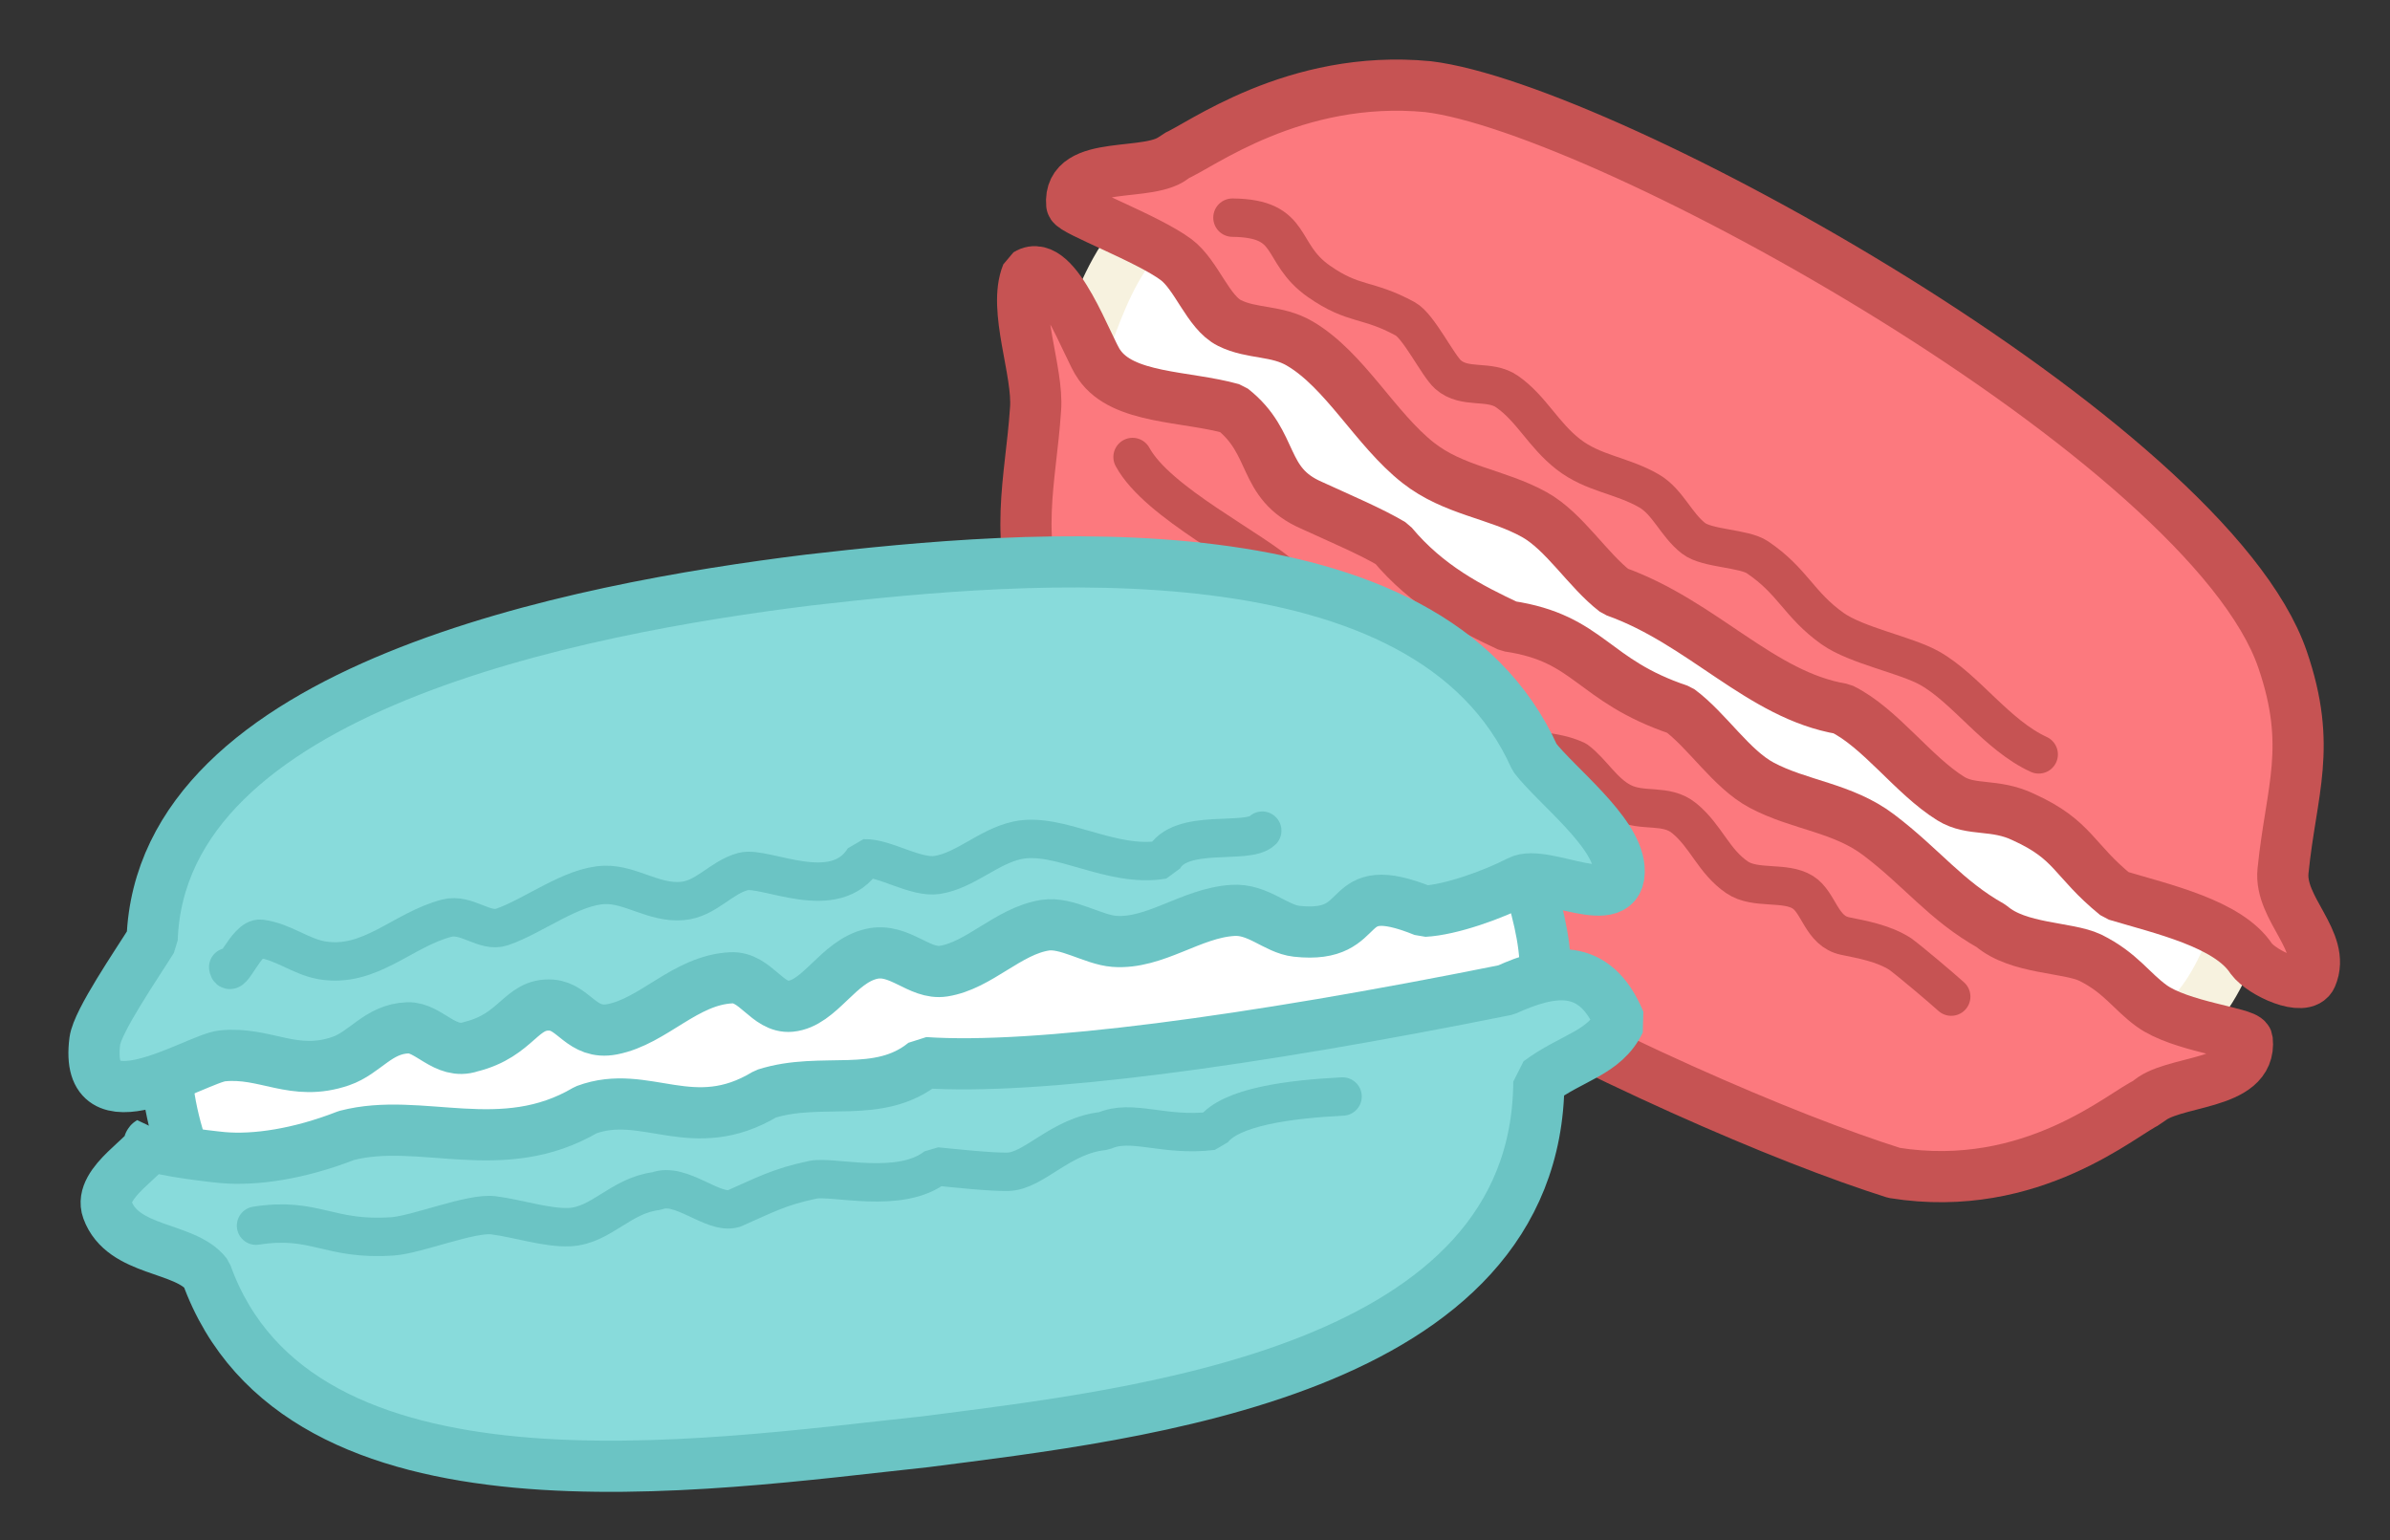 <?xml version="1.0" standalone="no"?>
<!DOCTYPE svg PUBLIC "-//W3C//DTD SVG 20010904//EN" "http://www.w3.org/TR/2001/REC-SVG-20010904/DTD/svg10.dtd">
<!-- Created using Krita: https://krita.org -->
<svg xmlns="http://www.w3.org/2000/svg" 
    xmlns:xlink="http://www.w3.org/1999/xlink"
    xmlns:krita="http://krita.org/namespaces/svg/krita"
    xmlns:sodipodi="http://sodipodi.sourceforge.net/DTD/sodipodi-0.dtd"
    width="934pt"
    height="602pt"
    viewBox="0 0 934 602">
<rect x="0" y="0" width="934" height="602" fill="#333333" stroke="none"/>
<defs/>
<path id="shape0" transform="matrix(1 0.001 -0.001 1 416.554 75.237)" fill="#ffffff" fill-rule="evenodd" stroke="#f7f2df" stroke-width="20" stroke-linecap="square" stroke-linejoin="bevel" d="M51.072 0C15.309 17.464 12.32 52.101 0 76.377C30.891 93.973 405.544 322.791 424.131 332.442C450.149 320.243 456.444 292.714 467.171 262.229C447.832 245.184 75.677 15.896 51.072 0Z" sodipodi:nodetypes="ccccc"/><path id="shape1" transform="matrix(1 0.011 -0.011 1 419.287 31.874)" fill="#fc797e" fill-rule="evenodd" stroke="#c65353" stroke-width="20" stroke-linecap="square" stroke-linejoin="bevel" d="M40.322 28.728C31.266 37.784 -1.763 29.636 0.074 48.001C0.312 50.385 30.069 61.062 41.139 69.181C49.145 75.052 53.828 89.642 62.25 93.698C71.123 97.97 80.665 96.194 89.763 101.393C107.545 111.554 119.67 134.514 136.549 147.498C150.582 158.294 167.447 159.27 182.176 167.248C193.998 173.652 203.236 188.713 214.116 196.873C248.495 208.679 271.32 236.856 303.192 241.835C318.219 249.022 331.244 267.415 346.096 276.417C354.3 281.389 363.272 278.044 374.631 283.363C394.54 292.142 394.127 299.926 411.201 313.464C429.304 318.68 455.033 324.089 464.184 337.641C468.507 343.376 485.189 350.686 487.815 344.383C493.525 330.68 474.915 318.087 476.238 303.317C479.081 271.566 487.304 254.857 475.148 220.641C444.846 135.345 208.295 8.036 138.796 0.465C86.367 -3.995 49.481 24.998 40.322 28.728Z" sodipodi:nodetypes="cccccccccccccccccc"/><path id="shape01" transform="matrix(-1 0.007 -0.007 -1 878.656 459.018)" fill="#fc797e" stroke="#c65353" stroke-width="20" stroke-linecap="square" stroke-linejoin="bevel" d="M39.274 28.44C30.218 37.496 -1.76 34.193 0.076 52.557C1.196 55.425 26.251 58.028 37.321 66.146C45.328 72.017 49.322 79.179 61.202 85.169C70.075 89.441 89.279 88.63 99.775 97.79C117.557 107.952 126.633 120.74 143.512 133.724C157.545 144.519 174.41 145.495 189.139 153.474C200.961 159.877 210.199 174.938 221.079 183.098C255.458 194.905 255.701 211.318 287.573 216.297C302.6 223.484 319.247 232.1 332.878 248.719C341.082 253.691 352.846 258.747 364.205 264.065C384.114 272.844 377.984 288.481 395.058 302.02C413.161 307.235 437.662 306.096 446.813 319.648C451.136 325.384 463.34 362.283 474.826 355.234C480.536 341.531 470.536 317.092 471.859 302.321C473.924 274.106 481.213 252.535 469.057 218.319C438.756 133.023 222.564 28.779 138.423 1.595C84.398 -7.442 48.433 24.711 39.274 28.44Z" sodipodi:nodetypes="cccccccccccccccccc"/><path id="shape2" transform="matrix(1 0.011 -0.011 1 481.635 85.061)" fill="none" stroke="#c65353" stroke-width="15" stroke-linecap="round" stroke-linejoin="bevel" d="M0 0C24.834 0 17.936 13.511 34.051 24.517C47.994 34.039 52.887 30.798 67.965 38.818C73.251 41.63 80.892 56.922 84.922 60.407C91.595 66.178 101.054 62.004 108.077 66.809C117.689 73.385 122.337 83.455 132.185 90.985C142.035 98.518 153.255 98.939 163.988 105.014C171.334 109.173 174.667 118.119 181.558 123.334C186.925 127.395 201.284 126.927 206.619 130.484C220.574 139.674 222.953 148.776 236.243 157.998C245.717 164.572 264.908 167.919 274.312 173.048C288.525 180.801 300.904 198.972 317.352 206.283" sodipodi:nodetypes="cccccccccccc"/><path id="shape3" transform="matrix(1 0.001 -0.001 1 442.598 178.61)" fill="none" stroke="#c65353" stroke-width="15" stroke-linecap="round" stroke-linejoin="bevel" d="M0 0C9.875 18.074 47.266 35.791 59.925 47.672C69.539 56.695 92.35 69.013 103.238 76.82C115.344 85.5 124.471 84.336 136.062 91.87C141.724 95.55 144.611 104.963 149.478 109.1C159.021 117.211 163.145 113.637 173.518 118.294C179.764 122.94 183.986 130.918 191.429 134.707C199.555 138.844 208.552 135.09 215.741 140.972C224.348 148.015 227.219 157.81 236.444 164.059C243.579 168.892 255.142 165.463 262.118 169.848C268.49 173.853 269.313 185.028 278.666 186.941C285.476 188.334 293.484 189.718 300.118 193.888C304.557 197.163 316.205 207.019 320.14 210.573" sodipodi:nodetypes="ccccccccccccc"/><path id="shape02" transform="matrix(0.785 -0.619 0.619 0.785 32.119 417.555)" fill="#ffffff" fill-rule="evenodd" stroke="#6bc4c4" stroke-width="20" stroke-linecap="square" stroke-linejoin="bevel" d="M51.072 0C15.309 17.464 12.32 52.101 0 76.377C30.891 93.973 431.186 332.77 449.773 342.421C475.791 330.222 484.177 307.309 494.904 276.824C475.565 259.779 75.677 15.896 51.072 0Z" sodipodi:nodetypes="ccccc"/><path id="shape4" transform="matrix(0.988 -0.155 0.155 0.988 14.736 273.383)" fill="#88dbdb" fill-rule="evenodd" stroke="#6bc4c4" stroke-width="20" stroke-linecap="round" stroke-linejoin="bevel" d="M29.64 99.558C48.3 2.982 213.916 -2.413 304.906 0.571C390.964 4.071 547.611 14.626 574.382 113.091C581.073 125.277 601.369 146.414 600.261 160.816C598.804 179.756 571.432 156.374 560.966 159.863C549.881 163.558 532.67 166.803 522.421 165.72C490.417 146.517 500.983 173.591 471.958 165.72C464.034 163.571 458.444 154.628 448.535 153.802C432.367 152.262 416.475 162.227 400.928 158.569C392.931 156.687 383.742 148.149 375.254 148.149C360.592 148.149 347.379 159.727 333.236 159.727C323.572 159.727 317.705 147.919 306.472 148.694C293.048 149.62 283.576 164.74 272.013 164.017C262.984 163.453 260.326 150.453 250.901 149.443C232.956 147.521 218.332 161.52 201.8 162.11C189.662 162.544 188.52 151.114 179.804 149.103C168.116 146.405 164.839 158.643 146.162 160.272C135.75 162.094 131.139 150.157 123.007 149.171C111.47 147.772 105.034 156.201 95.086 157.956C75.872 161.347 66.727 149.685 49.662 148.762C39.688 148.223 -8.724 169.915 1.378 135.278C3.545 127.849 22.277 108.08 29.64 99.558Z" sodipodi:nodetypes="cccccccccccccccccccccc"/><path id="shape5" transform="matrix(0.988 -0.155 0.155 0.988 38.186 449.582)" fill="#88dbdb" fill-rule="evenodd" stroke="#6bc4c4" stroke-width="20" stroke-linecap="round" stroke-linejoin="bevel" d="M20.755 0C20.755 4.865 -2.083 12.129 0.154 23.564C3.541 40.876 27.921 42.326 34.477 54.346C54.435 158.107 214.319 158.296 301.911 162.629C384.918 164.86 542.214 172.867 560.491 60.816C574.783 53.275 587.493 53.778 595.359 42.428C589.339 17.6 572.106 18.199 553.341 23.359C450.591 27.752 366.626 25.793 324.521 16.208C304.412 27.95 284.096 15.113 261.255 18.66C230.344 31.323 215.293 9.012 190.906 13.961C155.382 28.029 126.78 6.367 96.926 9.33C77.339 13.649 60.029 13.42 47.757 10.352C41.801 8.828 16.488 1.707 20.755 0Z" sodipodi:nodetypes="ccccccccccccc"/><path id="shape6" transform="matrix(0.988 -0.155 0.155 0.988 87.765 368.957)" fill="none" stroke="#6bc4c4" stroke-width="15" stroke-linecap="round" stroke-linejoin="bevel" d="M0 9.125C0 14.737 8.838 -1.406 14.233 0.136C22.67 2.547 28.652 9.528 36.639 12.19C54.704 18.212 69.547 5.249 87.306 3.473C95.375 2.666 101.018 11.462 108.145 10.215C120.954 7.973 137.652 -1.501 150.436 0.204C160.541 1.551 168.226 10.327 179.311 11.1C188.634 11.751 195.663 4.327 204.576 3.405C213.515 2.48 238.064 22.045 252.111 5.652C260.042 6.585 270.792 16.48 279.283 16.48C290.396 16.48 300.775 8.629 312.244 7.968C329.037 6.999 346.655 24.569 367.406 24.258C375.879 12.597 400.718 23.877 407.45 19.068" sodipodi:nodetypes="ccccccccccccc"/><path id="shape7" transform="matrix(0.988 -0.155 0.155 0.988 100.055 479.023)" fill="none" stroke="#6bc4c4" stroke-width="15" stroke-linecap="round" stroke-linejoin="bevel" d="M0 0C23.407 0 27.098 10.252 52.097 12.395C61.571 13.207 83.744 7.933 92.209 10.352C101.274 12.942 112.16 18.595 120.948 19.545C133.319 20.883 142.652 10.343 156.769 10.896C166.681 8.618 177.078 23.509 185.508 22.338C197.971 19.071 204.221 16.661 217.788 16.004C225.856 15.614 250.637 27.176 266.208 18.32C273.405 20.197 286.9 23.828 293.448 24.721C303.718 26.122 316.008 13.794 333.083 14.778C344.561 11.621 355.764 20.694 374.966 21.316C383.378 12.982 407.054 13.825 427.271 15.936" sodipodi:nodetypes="cccccccccccc"/>
</svg>
